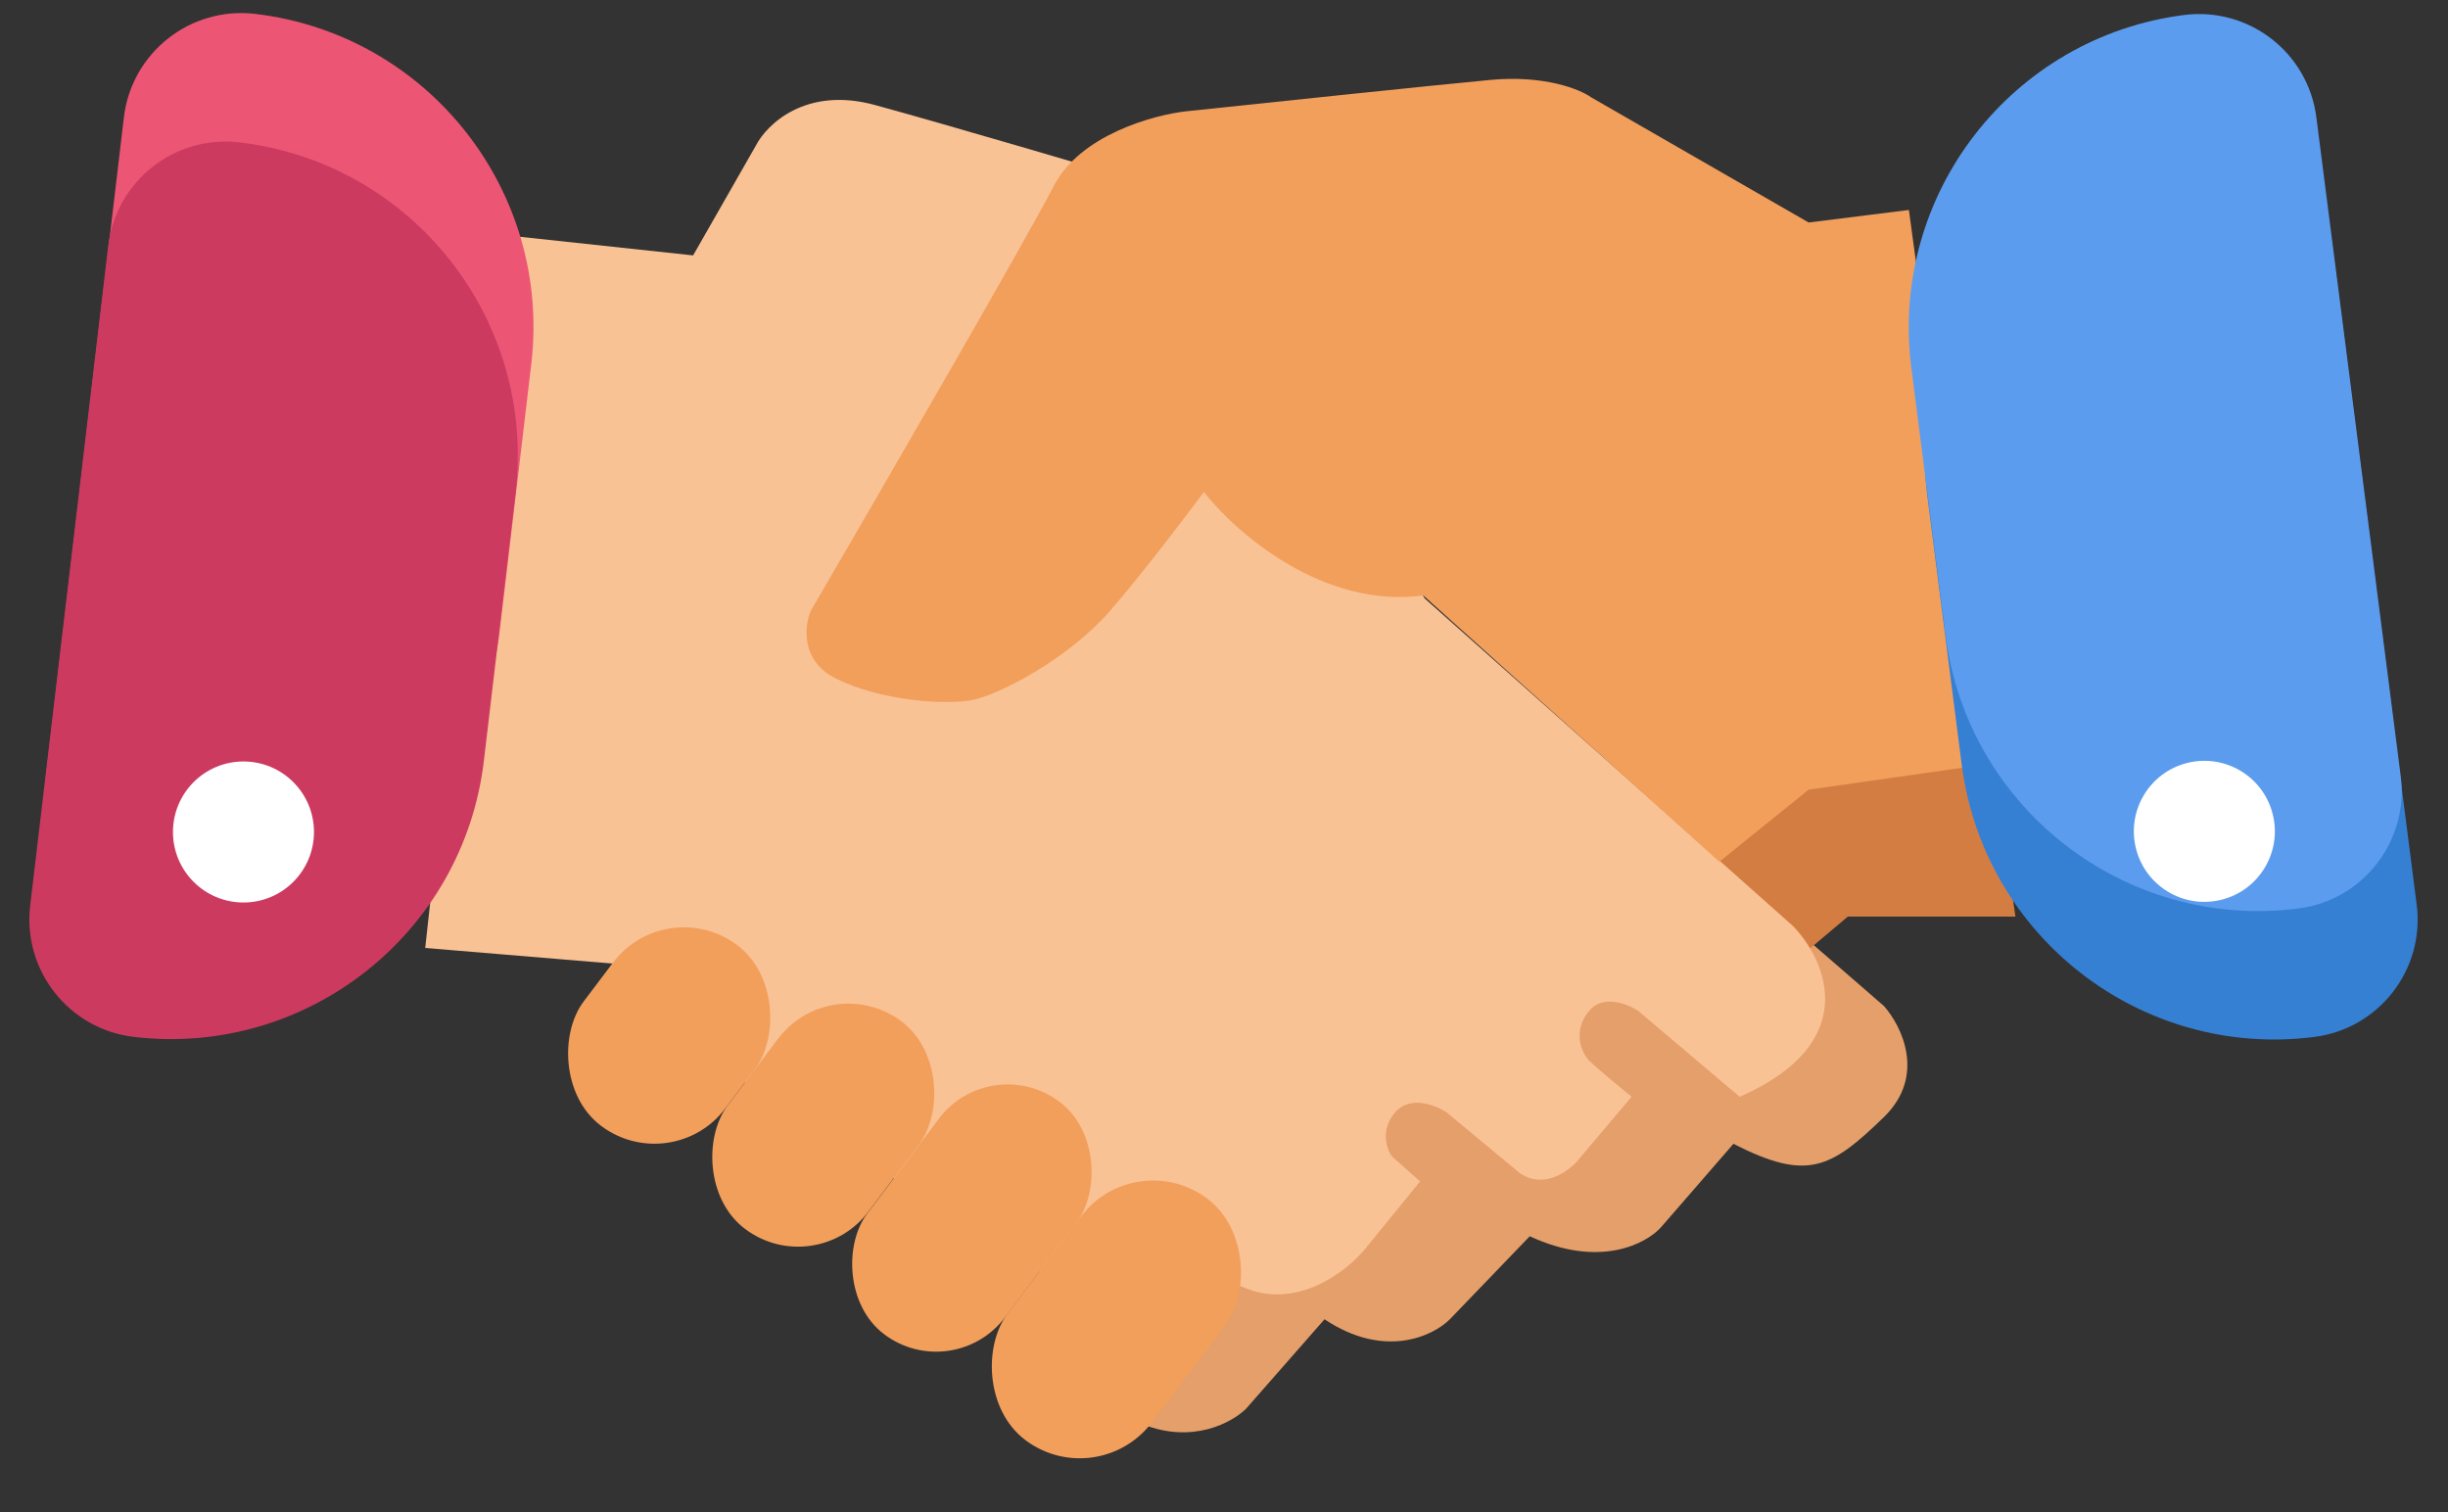 <svg width="136" height="84" viewBox="0 0 136 84" fill="none" xmlns="http://www.w3.org/2000/svg">
<rect x="0" y="0" width="136" height="84" fill="#333333" stroke="none"/>
<path d="M104.657 55.88L93.516 46.218L77.762 52.921L60.354 75.464C60.238 76.219 60.702 78.006 63.487 79.12C66.273 80.234 68.478 79.004 69.232 78.249L73.584 73.288C76.926 75.516 79.619 74.216 80.547 73.288L84.986 68.675C88.886 70.485 91.485 69.081 92.298 68.153L96.302 63.54C100.392 65.629 101.698 64.932 104.657 62.06C107.025 59.762 105.644 56.983 104.657 55.88Z" fill="#E59F6A"/>
<path d="M102.656 50.919H111.969L110.402 40.213L96.476 41.344L93.255 49.439L98.216 54.661L102.656 50.919Z" fill="#D37D42"/>
<path d="M41.988 8.095L38.507 14.188L27.975 13.056L23.623 52.66L34.068 53.53L37.984 57.969L59.048 71.46H68.971C71.965 72.853 74.803 70.648 75.847 69.371L78.894 65.629L77.327 64.236C77.037 63.83 76.665 62.774 77.501 61.799C78.336 60.824 79.764 61.393 80.373 61.799L84.464 65.193C85.944 66.151 87.394 64.845 87.772 64.323L90.644 60.928C90.006 60.406 88.642 59.275 88.294 58.926C87.859 58.491 87.336 57.273 88.294 56.141C89.06 55.236 90.412 55.764 90.992 56.141L96.65 60.928C103.474 57.934 101.466 53.356 99.609 51.441L79.155 33.249L65.402 10.706C61.398 9.516 52.433 6.876 48.603 5.832C44.774 4.787 42.598 6.905 41.988 8.095Z" fill="#F9C295"/>
<rect x="46.181" y="53.791" width="9.796" height="14.438" rx="4.898" transform="rotate(37.07 46.181 53.791)" fill="#F29F5C"/>
<rect x="55.047" y="58.322" width="9.583" height="16.177" rx="4.791" transform="rotate(37.07 55.047 58.322)" fill="#F29F5C"/>
<rect x="63.079" y="63.569" width="10.04" height="16.794" rx="5.02" transform="rotate(37.07 63.079 63.569)" fill="#F29F5C"/>
<rect x="37.032" y="49.536" width="9.861" height="12.571" rx="4.931" transform="rotate(37.07 37.032 49.536)" fill="#F29F5C"/>
<path d="M6.882 6.523C7.309 2.921 10.575 0.346 14.177 0.772C23.785 1.908 30.651 10.618 29.515 20.225L27.752 35.125C26.616 44.732 17.906 51.599 8.299 50.463C4.696 50.036 2.121 46.77 2.547 43.168L6.882 6.523Z" fill="#ED5575"/>
<path d="M46.427 37.689C44.478 36.714 44.687 34.787 45.035 33.946C48.923 27.273 57.064 13.213 58.526 10.358C59.988 7.503 64.068 6.383 65.924 6.18C70.305 5.716 79.816 4.718 82.81 4.439C85.805 4.161 87.772 4.961 88.381 5.397L100.48 12.36L106.05 11.664L110.228 42.476L100.48 43.868L95.518 47.872L79.068 33.075C73.497 33.842 68.623 29.565 66.882 27.331C65.895 28.665 63.47 31.857 61.66 33.946C59.396 36.557 55.48 38.646 53.913 38.907C52.346 39.168 48.864 38.907 46.427 37.689Z" fill="#F29F5C"/>
<path d="M6.012 13.661C6.438 10.058 9.704 7.483 13.307 7.909C22.914 9.046 29.781 17.755 28.644 27.362L26.882 42.263C25.745 51.87 17.036 58.736 7.428 57.6C3.826 57.174 1.251 53.908 1.677 50.305L6.012 13.661Z" fill="#CC3A60"/>
<circle cx="13.526" cy="46.218" r="3.917" fill="white"/>
<path d="M134.26 50.252C134.721 53.85 132.178 57.141 128.579 57.602C118.983 58.831 110.208 52.048 108.98 42.452L107.074 27.569C105.845 17.974 112.628 9.198 122.224 7.97C125.822 7.509 129.113 10.052 129.573 13.651L134.26 50.252Z" fill="#3580D3"/>
<path d="M133.373 43.117C133.834 46.715 131.29 50.006 127.692 50.467C118.096 51.695 109.321 44.913 108.092 35.317L106.186 20.434C104.957 10.838 111.74 2.063 121.336 0.834C124.934 0.374 128.225 2.917 128.686 6.516L133.373 43.117Z" fill="#5C9CEE"/>
<circle cx="122.464" cy="46.182" r="3.917" transform="rotate(165.956 122.464 46.182)" fill="white"/>
</svg>

